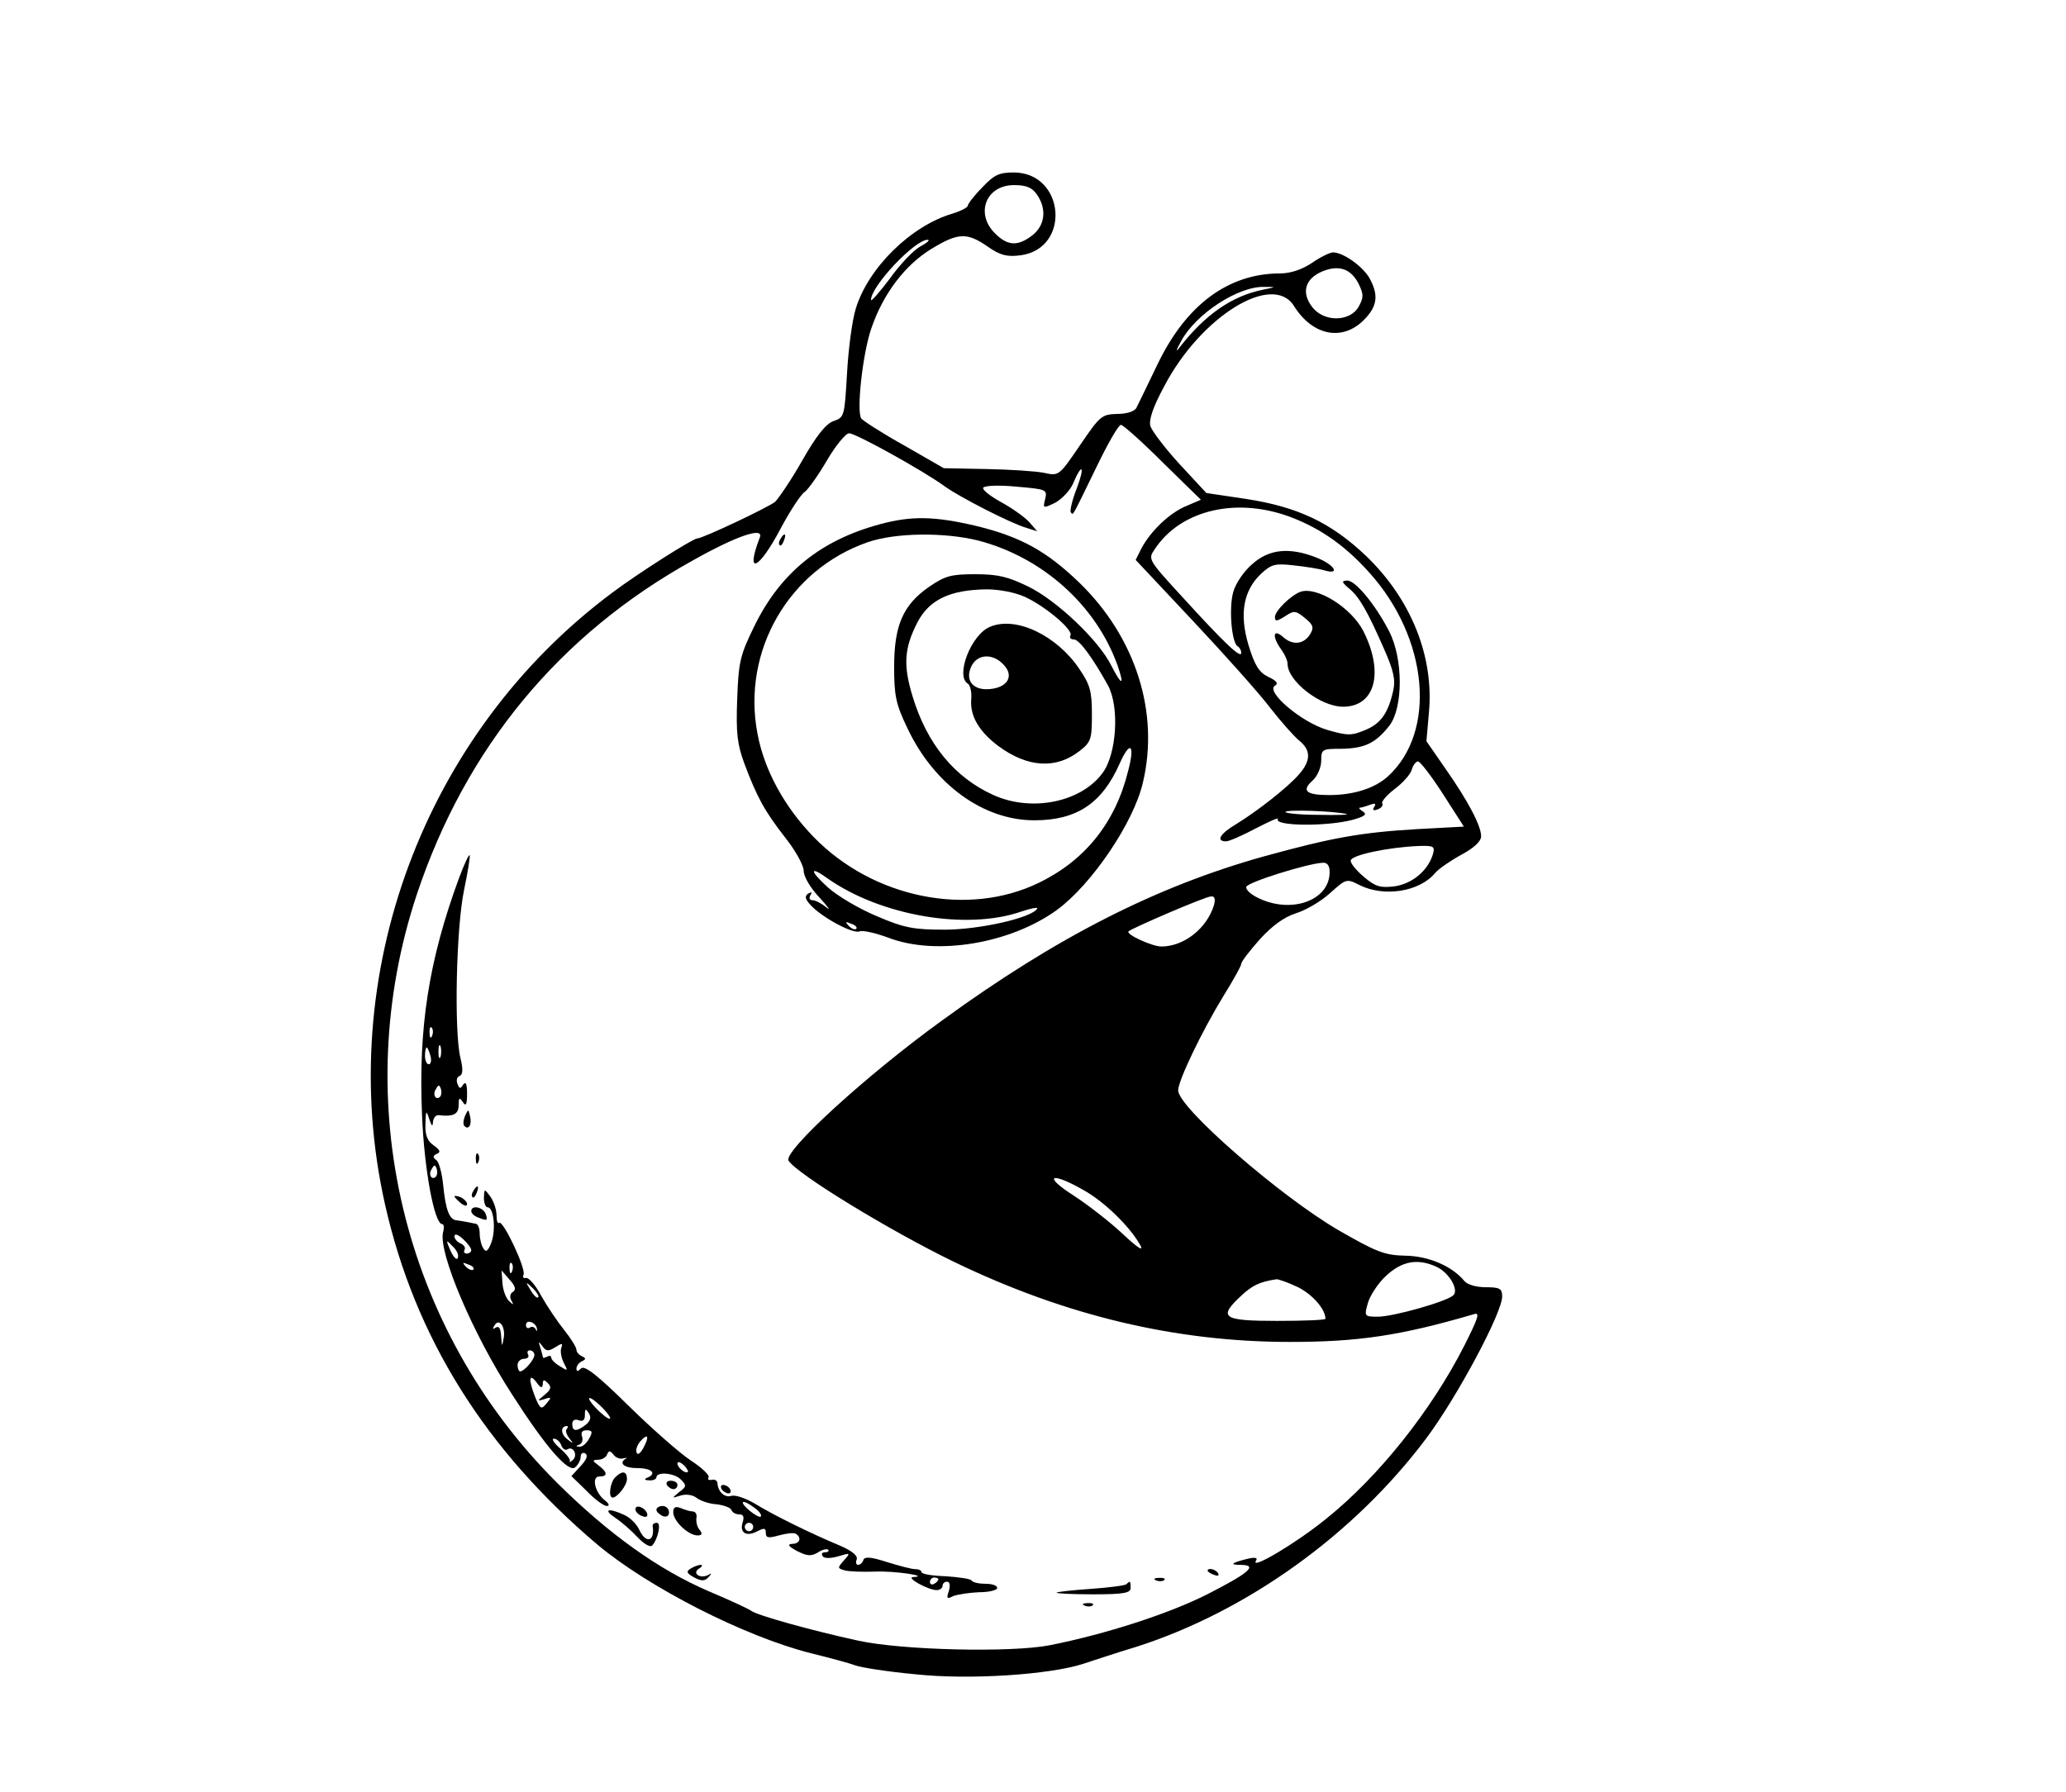 <?xml version="1.0" standalone="no"?>
<!DOCTYPE svg PUBLIC "-//W3C//DTD SVG 20010904//EN"
 "http://www.w3.org/TR/2001/REC-SVG-20010904/DTD/svg10.dtd">
<svg version="1.0" xmlns="http://www.w3.org/2000/svg"
 width="491pt" height="426pt" viewBox="0 0 491 426"
 preserveAspectRatio="xMidYMid meet">

<g transform="translate(0,426) scale(0.1,-0.1)"
fill="#000000" stroke="none">
<path d="M2334 3814 c-19 -19 -34 -39 -34 -43 0 -4 -17 -13 -37 -19 -98 -29
-199 -128 -229 -225 -9 -29 -18 -99 -21 -155 -6 -101 -6 -104 -32 -113 -18 -6
-41 -35 -74 -93 -26 -46 -56 -90 -65 -99 -16 -13 -172 -87 -185 -87 -10 0
-141 -83 -202 -129 -448 -334 -662 -911 -540 -1454 71 -316 238 -583 505 -809
122 -102 349 -218 507 -258 45 -11 93 -24 106 -29 13 -5 77 -15 142 -21 129
-14 321 -1 400 25 22 7 78 26 125 40 263 84 518 267 689 495 73 97 181 299
181 338 0 19 -6 22 -39 22 -22 0 -44 6 -51 15 -29 35 -84 59 -140 60 -50 1
-69 9 -158 60 -138 80 -382 292 -382 333 0 23 56 140 108 225 23 37 42 71 42
76 0 5 20 31 44 58 30 33 58 53 86 62 23 7 59 28 80 47 39 35 40 36 71 20 58
-29 142 -16 179 28 7 9 34 28 61 43 32 17 49 33 49 45 0 25 -31 84 -85 161
l-45 65 6 69 c12 132 -42 268 -149 371 -84 80 -163 117 -286 136 l-94 14 -63
68 c-35 38 -66 79 -70 91 -4 15 6 45 33 95 87 166 257 271 308 191 44 -71 115
-85 166 -34 33 33 36 60 13 101 -17 28 -62 60 -86 60 -7 0 -30 -11 -50 -25
-24 -16 -51 -25 -76 -25 -123 0 -224 -75 -292 -218 -23 -48 -45 -93 -49 -101
-4 -9 -23 -15 -46 -15 -37 -1 -41 -5 -88 -74 -50 -73 -50 -74 -86 -66 -20 4
-82 8 -137 9 l-101 2 -94 54 c-52 29 -97 58 -102 64 -12 16 3 155 24 215 28
82 80 150 142 188 64 39 85 40 134 6 30 -21 46 -25 78 -21 121 16 106 197 -16
197 -35 0 -47 -6 -75 -36z m130 -16 c24 -34 20 -73 -10 -97 -35 -27 -59 -26
-89 4 -48 47 -22 115 45 115 29 0 43 -6 54 -22z m-277 -124 c-15 -8 -48 -42
-72 -76 -25 -33 -45 -56 -45 -51 0 33 105 144 135 143 6 -1 -3 -8 -18 -16z
m1042 -89 c12 -25 12 -32 0 -54 -21 -37 -84 -37 -111 0 -26 34 -16 67 25 84
39 16 68 6 86 -30z m-229 -14 c-72 -15 -135 -58 -196 -136 -10 -14 -10 -9 3
14 35 65 136 131 198 129 29 0 29 0 -5 -7z m-237 -410 l91 -89 -35 -15 c-39
-16 -84 -59 -106 -100 l-14 -28 138 -147 c76 -81 158 -173 182 -205 25 -32 55
-66 68 -77 29 -23 29 -48 0 -81 -26 -30 -97 -86 -149 -118 -39 -23 -49 -41
-24 -41 7 0 39 14 71 31 31 16 55 27 52 22 -10 -17 117 -18 177 -2 29 8 36 13
25 20 -8 5 -11 9 -7 9 3 0 14 3 24 7 12 4 15 3 10 -5 -5 -8 -2 -10 8 -6 9 3
14 10 11 14 -3 4 11 20 29 34 19 14 38 35 41 46 3 11 10 20 15 20 5 0 32 -35
59 -77 l50 -78 -112 -6 c-133 -8 -201 -20 -364 -65 -254 -71 -491 -191 -763
-389 -180 -130 -379 -312 -366 -334 20 -32 243 -168 394 -241 265 -128 527
-190 798 -190 162 0 263 15 437 66 15 5 10 -9 -22 -73 -79 -156 -205 -314
-330 -414 -70 -57 -181 -123 -166 -99 5 7 -2 9 -22 4 -36 -9 -42 -14 -15 -14
43 0 21 -19 -79 -70 -93 -47 -243 -95 -374 -121 -92 -18 -352 -12 -456 11
-110 24 -240 60 -254 71 -5 4 -50 25 -100 46 -121 52 -239 137 -361 258 -368
367 -497 907 -333 1400 116 347 338 617 656 793 103 58 168 80 159 55 -36 -93
-3 -79 50 22 23 43 49 82 57 86 7 5 31 38 52 74 21 36 45 65 53 65 16 0 178
-90 227 -126 36 -26 159 -89 195 -99 l25 -8 -19 22 c-11 12 -42 34 -68 48 -27
15 -45 30 -41 34 5 5 41 6 80 2 70 -6 72 -7 67 -29 -6 -23 -5 -23 24 -9 16 9
35 29 42 45 22 52 29 42 9 -11 -11 -28 -17 -54 -14 -57 6 -7 1 -15 60 106 27
56 53 102 59 102 5 0 50 -40 99 -89z m309 -132 c69 -27 127 -68 183 -131 140
-156 160 -378 43 -484 -31 -28 -81 -44 -139 -44 -55 0 -67 10 -39 35 11 10 20
31 20 47 0 27 2 28 48 28 55 1 81 13 114 55 33 43 33 160 -1 225 -33 64 -80
120 -99 120 -14 -1 -14 -3 3 -18 25 -20 44 -53 84 -144 23 -52 28 -74 22 -100
-12 -54 -30 -79 -68 -94 -31 -13 -41 -13 -89 1 -61 18 -147 91 -124 105 9 5 4
12 -16 21 -22 11 -32 27 -47 76 -22 74 -12 130 31 170 24 22 33 24 77 19 28
-3 60 -8 73 -12 38 -11 24 13 -18 30 -65 26 -114 21 -154 -15 -20 -17 -40 -47
-45 -66 -11 -38 -4 -120 10 -129 5 -3 9 -10 9 -16 0 -15 -41 24 -142 135 -79
86 -80 88 -64 111 62 95 198 126 328 75z m128 -704 c8 -2 -22 -3 -67 -2 -45 0
-80 4 -78 7 4 6 115 2 145 -5z m205 -97 c-12 -38 -49 -69 -91 -75 -33 -4 -45
-1 -72 22 -18 15 -32 32 -32 39 0 13 88 32 163 35 35 1 38 -1 32 -21z m-245
-41 c0 -69 -94 -101 -173 -60 -16 8 -27 19 -25 25 4 11 144 55 181 57 11 1 17
-6 17 -22z m-275 -79 c-17 -55 -71 -98 -125 -98 -22 0 -85 29 -78 36 9 8 183
83 196 83 9 1 11 -6 7 -21z m-310 -677 c52 -29 113 -90 136 -133 7 -14 -10 -2
-43 29 -31 29 -84 70 -118 92 -73 47 -52 56 25 12z m838 -182 c30 -13 55 -55
41 -68 -15 -15 -143 -51 -179 -51 -33 0 -33 1 -24 33 5 17 24 47 44 65 37 34
74 41 118 21z m-328 -49 c34 -17 65 -52 65 -75 0 -3 -52 -5 -115 -5 -130 0
-141 8 -85 60 27 25 44 33 84 39 5 0 28 -8 51 -19z"/>
<path d="M2092 3014 c-142 -38 -238 -116 -300 -244 -33 -67 -37 -85 -40 -172
-3 -80 0 -107 17 -153 30 -80 48 -113 97 -176 24 -30 44 -66 44 -79 0 -14 16
-41 38 -64 20 -22 28 -33 16 -23 -11 9 -26 17 -33 17 -7 0 -9 5 -5 12 5 7 3 8
-5 4 -9 -6 -8 -13 5 -27 26 -29 101 -70 117 -63 8 3 38 -4 68 -15 114 -44 291
-14 401 66 82 60 182 207 204 302 40 167 -17 346 -151 476 -78 75 -139 109
-246 135 -98 23 -153 24 -227 4z m233 -39 c153 -40 280 -154 331 -297 17 -49
10 -49 -15 0 -30 60 -129 154 -196 187 -49 24 -73 30 -127 30 -58 0 -72 -4
-110 -30 -62 -43 -83 -92 -83 -190 0 -69 4 -89 32 -147 63 -133 180 -218 301
-218 101 0 161 40 203 135 25 56 37 46 20 -18 -30 -122 -102 -212 -211 -265
-169 -83 -395 -37 -536 108 -70 72 -118 160 -134 247 -37 196 75 389 262 454
66 23 183 24 263 4z m111 -134 c48 -22 116 -79 108 -92 -3 -5 1 -9 8 -9 13 0
45 -44 81 -109 28 -51 21 -164 -13 -209 -51 -69 -168 -93 -259 -52 -93 42
-158 122 -192 234 -23 75 -20 115 11 176 28 54 77 78 165 79 29 0 67 -7 91
-18z m-468 -670 c126 -88 329 -123 459 -78 24 8 40 11 38 7 -13 -22 -138 -50
-220 -50 -73 0 -96 4 -161 32 -41 17 -94 48 -117 69 -44 40 -43 52 1 20z m67
-119 c-3 -3 -11 0 -18 7 -9 10 -8 11 6 5 10 -3 15 -9 12 -12z"/>
<path d="M2353 2770 c-45 -18 -83 -117 -53 -135 6 -4 10 -21 8 -40 -2 -38 19
-74 64 -108 70 -52 138 -56 194 -12 27 21 29 28 29 87 0 54 -4 70 -30 108 -54
80 -151 126 -212 100z m33 -91 c24 -26 9 -53 -33 -57 -40 -4 -60 20 -45 53 14
31 52 33 78 4z"/>
<path d="M1855 2979 c-4 -6 -5 -12 -2 -15 2 -3 7 2 10 11 7 17 1 20 -8 4z"/>
<path d="M1091 2173 c-72 -196 -97 -355 -88 -564 5 -127 29 -259 48 -259 4 0
5 -8 2 -19 -12 -47 70 -241 164 -386 80 -125 134 -187 150 -173 7 6 13 17 13
25 0 8 5 11 11 8 7 -5 3 -15 -11 -30 l-22 -24 36 -35 c19 -20 41 -36 48 -36 7
0 6 5 -4 13 -24 18 -33 57 -14 57 21 0 20 10 -1 26 -16 12 -16 13 -1 14 9 0
19 6 21 13 4 9 7 9 15 -1 5 -7 15 -11 23 -9 8 2 11 2 7 0 -19 -11 -5 -23 27
-23 34 0 47 -13 23 -23 -8 -3 -6 -6 5 -6 9 -1 17 3 17 7 0 14 42 11 58 -5 14
-14 14 -17 -4 -30 -18 -15 -18 -15 4 -8 14 4 29 1 38 -6 9 -7 30 -14 47 -15
17 -2 33 -8 35 -13 2 -6 10 -11 19 -11 10 0 12 -6 8 -19 -8 -25 9 -35 35 -21
16 8 20 8 20 -4 0 -12 6 -13 31 -6 18 5 36 7 40 4 15 -9 10 -24 -8 -24 -13 -1
-9 -6 11 -17 24 -12 33 -13 49 -4 10 7 22 10 25 7 3 -3 0 -6 -7 -6 -7 0 -10
-4 -6 -9 3 -6 18 -6 36 -1 30 9 31 9 15 -9 -16 -18 -16 -19 1 -24 10 -3 43 -4
73 -3 47 2 132 -11 90 -13 -18 -1 36 -31 56 -31 8 0 14 5 14 10 0 6 5 10 11
10 6 0 8 -9 4 -22 -6 -18 -5 -20 11 -12 11 4 38 8 61 9 24 0 43 5 43 10 0 6
-12 10 -27 10 -16 0 -31 3 -34 8 -3 4 -31 8 -62 10 -31 1 -57 5 -57 10 0 4 -7
7 -16 7 -8 0 -38 8 -67 17 -37 12 -52 13 -55 5 -2 -7 -8 -12 -13 -12 -4 0 -6
6 -3 13 3 9 -11 20 -38 32 -72 30 -161 74 -203 100 -22 13 -47 22 -57 19 -16
-5 -32 10 -33 31 -1 6 -7 9 -14 7 -7 -1 -10 1 -7 6 3 5 -16 23 -42 40 -26 17
-93 76 -148 130 -75 74 -105 97 -113 89 -8 -8 -11 -8 -11 0 0 6 6 14 13 17 10
5 10 7 0 12 -7 3 -13 10 -13 15 0 6 -13 27 -29 47 -16 20 -41 57 -55 82 -13
25 -30 44 -36 42 -6 -1 -9 2 -6 7 8 12 -49 133 -58 124 -3 -3 -6 5 -6 18 0 14
-7 34 -15 45 -14 19 -14 18 -15 -3 0 -13 4 -23 9 -23 14 0 20 -51 9 -83 -8
-21 -13 -25 -19 -15 -5 7 -9 23 -9 36 0 12 -4 23 -10 23 -5 1 -14 3 -20 4 -5
1 -16 3 -24 4 -18 1 -27 24 -33 86 -3 28 -10 54 -17 58 -8 6 -7 10 2 14 10 4
8 9 -7 20 -15 10 -21 24 -20 51 1 33 2 34 9 12 6 -17 8 -20 9 -7 1 10 7 17 14
16 34 -4 47 2 47 24 0 18 2 19 10 7 7 -11 10 -6 10 20 0 23 -3 30 -9 22 -7
-11 -9 -11 -14 2 -3 8 -1 16 5 18 8 3 9 16 2 44 -15 64 -10 309 9 399 9 43 15
81 13 82 -2 2 -13 -22 -25 -54z m-64 -375 c-3 -8 -6 -5 -6 6 -1 11 2 17 5 13
3 -3 4 -12 1 -19z m20 -50 c-3 -7 -5 -2 -5 12 0 14 2 19 5 13 2 -7 2 -19 0
-25z m-24 2 c3 -11 1 -20 -4 -20 -5 0 -9 9 -9 20 0 11 2 20 4 20 2 0 6 -9 9
-20z m23 -97 c-10 -10 -19 5 -10 18 6 11 8 11 12 0 2 -7 1 -15 -2 -18z m-10
-190 c-10 -10 -19 5 -10 18 6 11 8 11 12 0 2 -7 1 -15 -2 -18z m84 -175 c0 -4
-5 -8 -11 -8 -5 0 -8 4 -5 9 3 5 -1 11 -9 15 -8 3 -15 11 -15 17 0 7 8 5 20
-6 11 -10 20 -22 20 -27z m-32 -18 c-2 -7 -10 1 -17 16 -12 27 -11 28 4 12 10
-9 16 -21 13 -28z m37 -28 c-3 -3 -11 0 -18 7 -9 10 -8 11 6 5 10 -3 15 -9 12
-12z m92 -4 c-3 -8 -6 -5 -6 6 -1 11 2 17 5 13 3 -3 4 -12 1 -19z m2 -49 c-7
-4 -8 -13 -4 -20 7 -12 5 -12 -6 -1 -7 7 -14 26 -15 43 l-2 29 19 -22 c14 -15
16 -24 8 -29z m60 -13 c-3 -3 -11 5 -18 17 -13 21 -12 21 5 5 10 -10 16 -20
13 -22z m-82 -97 c-4 -22 -4 -21 -6 4 -1 19 -5 26 -13 21 -7 -5 -8 -3 -3 5 11
19 27 -3 22 -30z m79 23 c1 -7 0 -8 -3 -2 -2 5 -9 8 -14 4 -5 -3 -9 0 -9 6 0
15 23 7 26 -8z m43 -45 c17 11 19 10 15 -1 -3 -8 0 -24 6 -36 10 -19 10 -20
-9 -8 -12 7 -21 16 -21 21 0 4 -4 5 -10 2 -5 -3 -10 -4 -10 -1 0 2 -3 13 -6
23 -5 15 -4 15 5 3 8 -12 14 -13 30 -3z m-49 -18 c0 -11 -24 -39 -34 -39 -3 0
-6 7 -6 15 0 8 7 15 16 15 8 0 12 5 9 10 -3 6 -1 10 4 10 6 0 11 -5 11 -11z
m20 -69 c0 11 3 11 12 2 9 -9 8 -15 -8 -28 -18 -15 -18 -15 0 -10 17 6 17 4 5
-10 -12 -15 -15 -14 -26 12 -17 42 -17 63 2 38 10 -14 14 -15 15 -4z m160 -81
c0 -5 -11 2 -25 15 -14 13 -25 27 -25 31 0 5 11 -2 25 -15 14 -13 25 -27 25
-31z m-58 -16 c-22 -17 -32 -16 -32 2 0 9 6 12 15 9 10 -4 15 0 15 12 0 16 2
16 9 5 7 -10 4 -19 -7 -28z m-45 -10 c-4 -3 -1 -13 6 -22 11 -14 10 -14 -5 -2
-16 12 -16 31 -1 31 4 0 3 -3 0 -7z m53 -23 c-6 -11 -16 -20 -23 -19 -9 0 -9
2 0 5 7 3 9 12 6 20 -3 9 1 14 11 14 14 0 15 -4 6 -20z m129 -22 c-7 -13 -14
-18 -16 -11 -3 7 2 19 9 27 18 20 22 12 7 -16z m-195 6 c3 -8 10 -13 15 -9 14
8 25 -15 12 -26 -6 -5 -9 -6 -7 -3 3 3 -7 17 -22 30 -15 13 -22 24 -16 24 7 0
15 -7 18 -16z m301 -63 c-6 -5 -25 10 -25 20 0 5 6 4 14 -3 8 -7 12 -15 11
-17z m159 -86 c11 -8 17 -17 14 -20 -2 -3 -15 4 -28 15 -26 23 -15 27 14 5z
m-4 -45 c0 -5 -4 -10 -10 -10 -5 0 -10 5 -10 10 0 6 5 10 10 10 6 0 10 -4 10
-10z m440 -124 c0 -3 -4 -8 -10 -11 -5 -3 -10 -1 -10 4 0 6 5 11 10 11 6 0 10
-2 10 -4z"/>
<path d="M1105 1607 c-4 -10 -5 -21 -1 -24 10 -10 18 4 13 24 -4 17 -4 17 -12
0z"/>
<path d="M1131 1504 c0 -11 3 -14 6 -6 3 7 2 16 -1 19 -3 4 -6 -2 -5 -13z"/>
<path d="M1125 1429 c-4 -6 -5 -12 -2 -15 2 -3 7 2 10 11 7 17 1 20 -8 4z"/>
<path d="M1080 1416 c0 -2 7 -9 15 -16 9 -7 15 -8 15 -2 0 5 -7 12 -15 16 -8
3 -15 4 -15 2z"/>
<path d="M1120 1381 c0 -5 7 -12 16 -15 22 -9 24 -8 18 9 -7 16 -34 21 -34 6z"/>
<path d="M1462 748 c-12 -12 -17 -48 -6 -48 11 0 34 29 34 44 0 19 -11 21 -28
4z"/>
<path d="M1585 730 c3 -5 10 -10 16 -10 5 0 9 5 9 10 0 6 -7 10 -16 10 -8 0
-12 -4 -9 -10z"/>
<path d="M1715 720 c3 -5 11 -10 16 -10 6 0 7 5 4 10 -3 6 -11 10 -16 10 -6 0
-7 -4 -4 -10z"/>
<path d="M1510 672 c0 -5 7 -13 16 -16 10 -4 14 -1 12 6 -5 15 -28 23 -28 10z"/>
<path d="M1560 671 c0 -5 7 -11 15 -15 9 -3 15 0 15 9 0 8 -7 15 -15 15 -8 0
-15 -4 -15 -9z"/>
<path d="M1600 665 c0 -21 36 -55 58 -55 10 0 12 4 5 13 -6 6 -9 19 -8 28 2 9
-2 16 -9 16 -6 0 -19 4 -28 8 -13 5 -18 2 -18 -10z"/>
<path d="M1462 652 c14 -9 38 -30 53 -46 15 -16 30 -25 35 -20 14 16 22 54 11
54 -6 0 -10 -3 -10 -7 6 -38 -16 -44 -32 -9 -6 13 -22 29 -36 35 -37 17 -51
13 -21 -7z"/>
<path d="M1641 531 c-11 -7 -9 -11 9 -21 17 -9 25 -9 34 1 8 9 8 10 -1 5 -19
-10 -39 4 -22 15 8 5 10 9 4 9 -5 0 -16 -4 -24 -9z"/>
<path d="M2870 526 c0 -2 7 -7 16 -10 8 -3 12 -2 9 4 -6 10 -25 14 -25 6z"/>
<path d="M2748 503 c7 -3 16 -2 19 1 4 3 -2 6 -13 5 -11 0 -14 -3 -6 -6z"/>
<path d="M2677 494 c-3 -3 -41 -8 -84 -11 -43 -3 -80 -7 -82 -9 -2 -2 36 -4
86 -4 73 0 90 3 90 15 0 17 -1 18 -10 9z"/>
<path d="M2578 443 c7 -3 16 -2 19 1 4 3 -2 6 -13 5 -11 0 -14 -3 -6 -6z"/>
<path d="M3090 2853 c-23 -9 -60 -45 -60 -60 0 -11 5 -10 24 2 21 14 25 14 47
-4 20 -16 22 -23 13 -38 -15 -25 -42 -28 -65 -7 -24 21 -26 0 -4 -30 8 -11 15
-26 15 -34 0 -41 78 -102 132 -102 76 0 98 81 48 180 -29 56 -111 107 -150 93z"/>
</g>
</svg>
